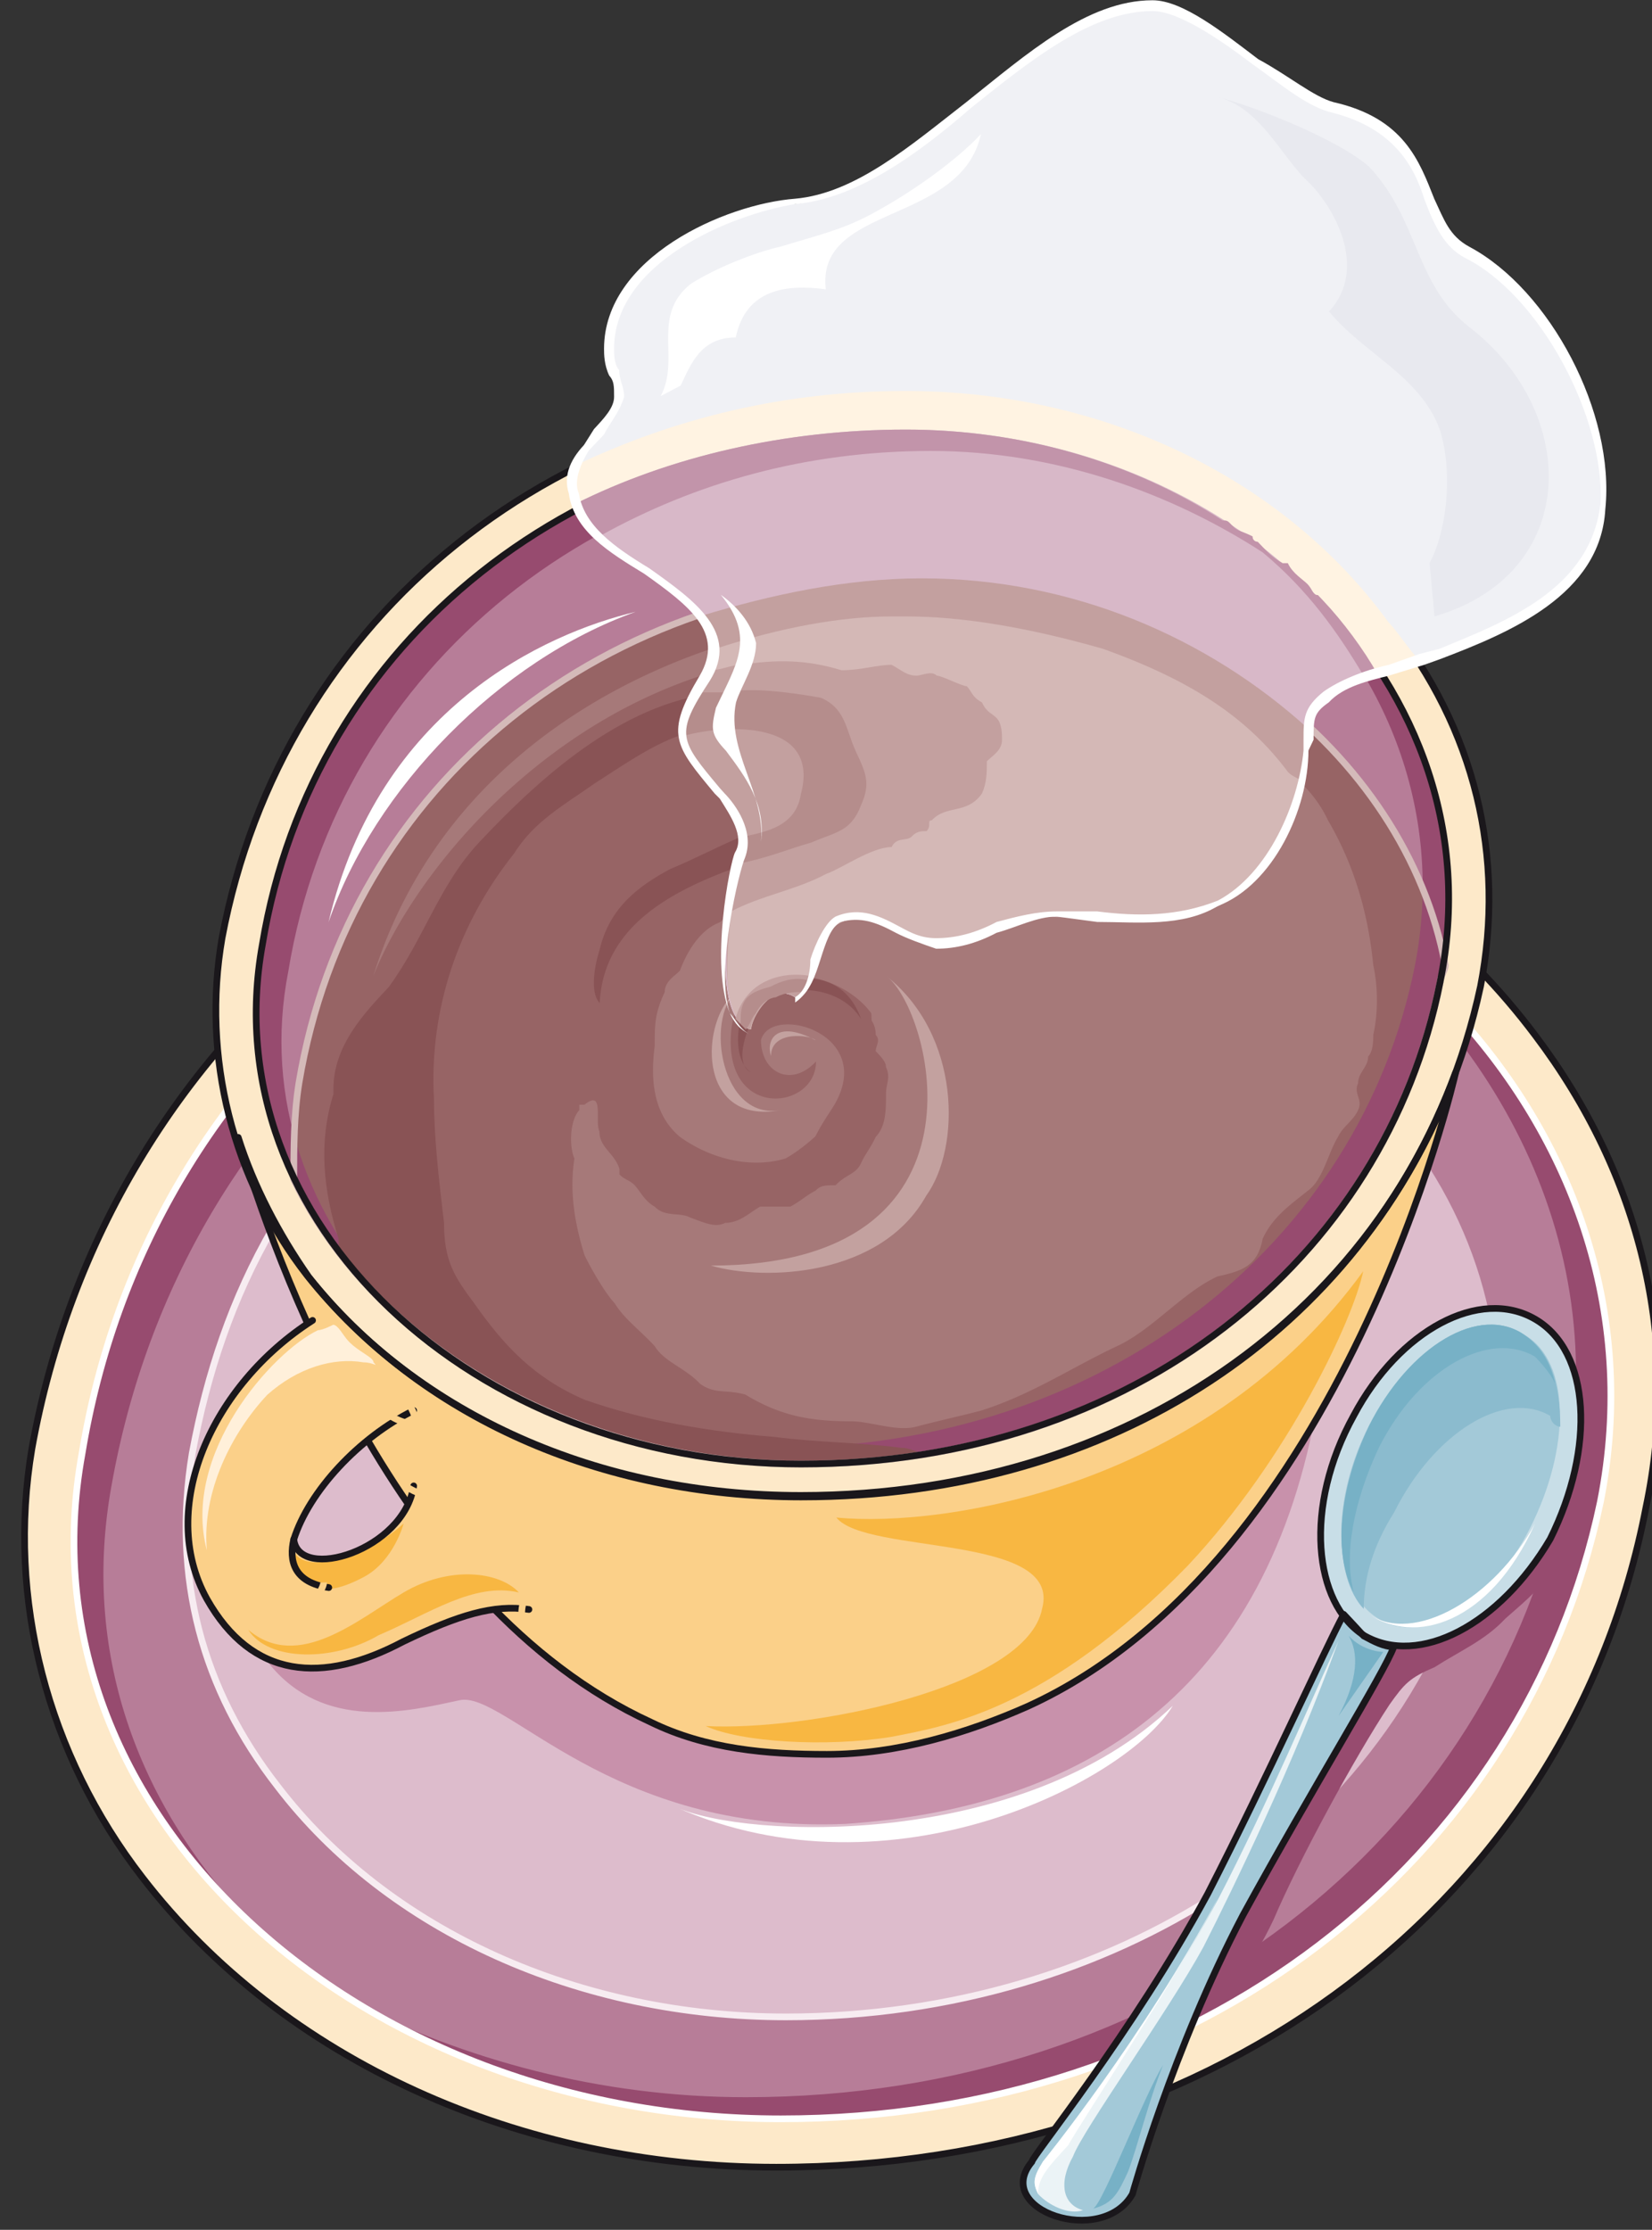 <svg xmlns="http://www.w3.org/2000/svg" version="1.0" viewBox="0 0 256.706 346.318"><rect x="0" y="0" width="256.706" height="346.318" fill="#333333" stroke="none"/><defs><clipPath clipPathUnits="userSpaceOnUse" id="a"><path d="M2.478-.56h256.405v346.59H2.478z"/></clipPath></defs><path clip-path="url(#a)" d="M4.917 224.944c-3.918 23.306 2.359 47.49 17.19 66.64 21.866 28.342 58.604 44.972 98.46 44.972 68.718 0 123.445-41.655 135.158-102.458 5.437-25.824-.8-51.649-17.19-73.315-21.906-29.183-57.845-45.853-96.9-45.853-68.76 0-125.005 45.013-136.718 110.014z" fill="#fde9c9" fill-rule="evenodd"/><path clip-path="url(#a)" d="M12.712 225.703c10.154-61.682 63.282-104.217 128.922-104.217 65.6 0 118.728 52.529 107.015 111.733-11.713 55.846-62.482 95.822-127.363 95.822-65.6 0-118.768-47.492-108.574-103.338z" fill="#b77d98" fill-rule="evenodd"/><path d="M199.44 136.517c32.02 20.868 51.568 55.846 43.733 93.344-10.914 55.846-61.683 95.862-127.283 95.862-22.666 0-43.734-5.837-61.723-14.991 18.749 11.673 42.175 18.309 67.2 18.309 64.8 0 115.57-39.976 127.282-95.822 7.796-40.016-14.071-76.674-49.21-96.702z" fill="#974b6f" fill-rule="evenodd"/><path d="M17.35 230.62c10.952-61.642 63.36-104.097 129.04-104.097 31.261 0 59.444 12.473 79.752 30.822-20.308-21.667-50.81-35.859-84.429-35.859-65.72 0-118.888 42.495-129.082 104.137-5.476 28.343 5.477 54.167 25.825 72.476-17.19-18.309-25.825-41.654-21.108-67.479z" fill="#974b6f" fill-rule="evenodd"/><path d="M43.094 277.392c-11.713-15.031-16.43-32.5-13.272-51.689 9.354-51.688 54.727-88.386 110.213-88.386 31.301 0 60.204 14.191 77.433 37.537 13.272 16.67 17.95 36.658 14.072 56.686-10.194 49.17-53.968 81.67-109.454 81.67-32.06 0-61.803-13.312-78.992-35.818z" fill="#ddbccc" fill-rule="evenodd"/><path d="M41.695 258.243c8.595 10.834 21.866 7.516 29.662 5.837 7.035-1.679 23.426 20.827 60.123 19.188 36.698-2.518 65.56-20.028 73.356-65.88 7.795-45.852-113.931 17.51-113.931 17.51l-19.548 4.197-17.95 11.633z" fill="#c891ab" fill-rule="evenodd"/><path clip-path="url(#a)" d="M12.752 225.743c10.154-61.682 63.282-104.217 128.922-104.217 65.6 0 118.728 52.529 107.015 111.733-11.713 55.846-62.482 95.822-127.363 95.822-65.6 0-118.768-47.492-108.574-103.338" fill="none" stroke="#fff" stroke-width="1.039" stroke-linecap="round" stroke-linejoin="round"/><path clip-path="url(#a)" d="M4.957 224.984c-3.918 23.306 2.359 47.49 17.19 66.64 21.866 28.342 58.604 44.972 98.46 44.972 68.718 0 123.445-41.655 135.158-102.458 5.437-25.824-.8-51.649-17.19-73.315-21.906-29.183-57.845-45.853-96.9-45.853-68.76 0-125.005 45.013-136.718 110.014" fill="none" stroke="#1a171b" stroke-width="1.039" stroke-linecap="round" stroke-linejoin="round"/><path d="M216.709 256.405c-5.477 8.355-10.954 17.509-16.43 26.703-4.678 8.315-10.154 16.63-13.312 27.464 3.158-2.479 1.599 0 4.717-2.479 2.318-2.518 4.677-6.676 6.236-9.994 3.918-9.194 12.512-25.024 17.99-33.34 2.358-3.317 3.117-4.157 7.035-5.836 3.918-2.518 7.835-4.157 10.953-7.515 4.677-4.158 9.355-7.476 8.595-14.991-.8-12.513-21.907 4.157-25.784 6.676z" fill="#974b6f" fill-rule="evenodd"/><path d="M189.325 294.102c-17.949 11.673-41.415 19.148-67.199 19.148-32.06 0-61.803-13.312-78.992-35.818-11.713-14.991-16.43-32.5-13.272-51.649 2.318-12.512 6.236-24.185 12.512-35.019" fill="none" stroke="#f7ecf1" stroke-width="1.039" stroke-miterlimit="8"/><path d="M124.525 232.46c-31.262 0-59.404-12.513-76.594-34.18-4.677-6.676-8.595-14.192-10.953-21.667 5.476 18.309 24.265 72.516 64.12 90.825 8.596 4.197 17.99 4.997 27.344 4.997 10.954 0 21.907-3.318 31.261-7.476 49.25-22.506 66.44-98.38 66.44-98.38-14.831 40.016-53.128 65.88-101.618 65.88z" fill="#fbd089" fill-rule="evenodd"/><path d="M34.46 145.672c-3.16 18.308 1.557 37.457 13.27 52.448 17.23 21.627 45.373 34.1 76.674 34.1 53.207 0 95.422-31.622 105.616-79.073 3.877-19.988-.8-39.976-14.112-56.606-16.43-22.466-44.573-35.818-75.074-35.818-53.968 0-96.982 34.979-106.376 84.949z" fill="#fde9c9" fill-rule="evenodd"/><path d="M40.735 146.631c7.836-47.451 49.29-79.911 100.1-79.911 50.849 0 92.264 39.975 82.91 85.748-8.595 43.253-47.732 74.874-99.34 74.874-50.81 0-91.505-37.417-83.67-80.71z" fill="#b77d98" fill-rule="evenodd"/><path d="M223.784 152.348c0-.84.76-1.68.76-2.479-6.236-33.34-40.615-60.043-81.23-60.043-49.251 0-89.107 31.7-96.902 78.352-.8 4.997-.8 9.994-.8 14.991 12.513 25.864 43.774 44.173 78.953 44.173 51.568 0 90.625-31.66 99.22-74.994z" fill="#976465" fill-rule="evenodd"/><path d="M223.784 152.348c0-.84.76-1.68.76-2.479-6.236-33.34-40.615-60.043-81.23-60.043-49.251 0-89.107 31.7-96.902 78.352-.8 4.997-.8 9.994-.8 14.991 12.513 25.864 43.774 44.173 78.953 44.173 51.568 0 90.625-31.66 99.22-74.994z" fill="#976465" fill-rule="evenodd"/><path d="M213.39 149.91c-.799-8.316-3.117-15.831-7.035-22.507a19.238 19.238 0 0 0-6.236-7.476c-6.237-8.355-14.831-14.151-28.903-19.148-11.713-3.358-21.867-5.037-30.421-5.037h-2.359c-22.626 0-67.16 13.352-80.431 55.846 7.036-17.51 28.143-41.655 57.005-48.33 5.477-.84 10.154-.84 15.63.839 3.119 0 5.438-.84 7.796-.84 1.56.84 2.359 1.68 3.918 1.68.76 0 2.318-.84 3.118 0 .76 0 3.877 1.638 4.677 1.638.8.84.8 1.68 2.359 2.519.76 1.679 1.559 1.679 2.318 2.478.8.84.8 2.519.8 3.358 0 1.68-1.56 2.479-2.359 3.318 0 1.68 0 3.358-.76 4.997-2.358 3.358-5.476 1.68-7.835 4.158-.76 0 0 .84-.76 1.679-.799 0-1.558 0-2.358.84-.76.839-2.318 0-3.118 1.678-3.118 0-7.795 3.318-10.154 4.158-4.677 2.478-10.154 3.318-14.83 5.836 0 0-.76.84-1.56 1.64-2.358.839-4.677 3.357-6.236 7.515-.8.84-2.359 1.679-2.359 3.318-1.559 3.358-1.559 4.997-1.559 8.355-.76 5.836 0 10.833 3.918 14.151 4.677 3.358 10.913 4.997 16.39 3.358 3.118-1.679 10.154-7.515 9.354-11.673v-.84c.8-2.518 3.118-6.675 3.118-9.993.8.84 1.56 1.639 1.56 3.318.799.84 0 1.679 0 2.518.799.84 1.599 1.64 1.599 2.479.76 1.679 0 2.518 0 4.157 0 2.519 0 4.997-1.6 6.676-.759 1.679-1.559 2.518-2.318 4.157-.8 1.68-2.359 1.68-3.918 3.358-1.559 0-2.318 0-3.118.84-1.559.8-2.318 1.639-3.917 2.478h-4.678c-1.559.84-3.118 2.519-5.436 2.519-1.56.8-3.158 0-5.477-.84-1.559-.84-3.918 0-5.477-1.679-1.559-.84-2.318-2.478-3.118-3.318-.8-.84-1.559-.84-2.358-1.679v-.839c-.76-2.479-3.118-3.318-3.118-5.837-.76-1.639.8-6.635-2.319-4.157h-.8v.84c-1.559 1.678-1.559 5.836-.76 7.515h.76-.76c-.799 4.997 0 9.994 1.56 14.99.76 1.64 3.118 5.837 4.677 7.476 1.56 2.519 3.918 4.158 6.236 6.676 1.56 2.519 4.678 3.318 7.036 5.837 2.359 1.679 3.918.84 7.036 1.679 5.437 3.318 10.154 4.157 16.39 4.157 3.118 0 7.036 1.64 10.154.84 3.118-.84 6.995-1.68 10.154-2.519 7.795-2.478 14.031-6.676 21.067-9.994 5.476-2.518 10.154-8.315 15.63-10.833 3.878-.84 6.237-1.68 6.996-5.837 1.56-3.318 3.918-4.997 7.036-7.475 2.358-1.68 3.118-5.837 4.677-8.355.8-1.679 2.359-2.479 3.118-4.157.8-1.68-.76-2.519 0-4.158 0-1.679 1.56-2.518 1.56-4.157.799-.84.799-2.519.799-3.358.76-3.318.76-7.476 0-10.834z" fill="#a67979" fill-rule="evenodd"/><path d="m205.795 93.383.8.8c-.8-.8-.8-.8-1.56-1.64-.799 0-.799-.839-1.558-1.678-.8-.84-2.359-1.64-3.118-3.318h-.8c-1.559-.84-2.359-1.679-3.918-2.519 0-.799-.76-.799-.76-1.639-1.558-.839-2.358-.839-3.117-1.679-.8-.839-.8-.839-1.6-.839-14.03-9.154-31.26-14.151-49.21-14.151-50.809 0-92.224 32.46-100.059 79.911-3.917 21.627 3.918 42.454 20.348 56.606-13.312-14.152-20.348-32.46-16.43-52.448 7.795-47.452 49.25-80.711 100.06-80.711 19.507 0 37.496 6.636 51.568 16.63 18.749 15.83 28.143 39.136 23.426 63.241-8.595 43.294-48.45 74.915-99.26 74.915-17.19 0-33.58-4.997-47.651-12.473 14.83 9.155 32.82 14.951 51.569 14.951 51.608 0 90.665-31.62 99.26-74.874 4.677-22.467-3.119-43.294-17.99-59.085z" fill="#974b6f" fill-rule="evenodd"/><path d="M129.961 235.697c17.15 1.64 57.725-4.997 81.87-38.257-1.558 7.516-11.672 29.103-27.263 45.733-21.867 22.426-37.457 24.905-46.052 26.584-10.114 1.639-23.386.839-28.862-1.68 15.63.84 49.93-5.796 52.288-18.268 3.118-11.633-27.304-8.315-31.98-14.112z" fill="#f8b742" fill-rule="evenodd"/><path d="M240.854 238.975c-7.835 13.312-20.348 19.948-28.942 14.991-7.836-4.997-9.435-19.988-1.6-34.14 7.076-13.311 19.589-19.987 28.183-14.99 8.635 4.997 9.395 19.988 2.359 34.14z" fill="#c8dee7" fill-rule="evenodd"/><path d="M237.016 236.537c-5.516 11.673-15.71 18.309-22.746 14.151-6.276-4.157-7.076-17.51-.8-29.182 6.277-11.673 16.47-17.51 22.747-13.312 7.036 4.157 7.036 16.67.8 28.343z" fill="#a3c9d8" fill-rule="evenodd"/><path d="M237.776 237.296c-6.276 12.473-17.23 18.27-23.506 14.152-7.076-4.158-7.875-17.47-1.599-29.942 6.276-12.433 17.27-19.109 24.345-14.112 7.036 4.158 7.036 17.47.76 29.902z" fill="#a3c9d8" fill-rule="evenodd"/><path d="M216.629 234.898c6.236-12.473 17.23-19.149 24.265-14.991 0 .84.8 1.679 1.56 1.679 0-6.676-1.56-11.673-5.478-14.152-7.035-5.037-18.029 1.64-24.265 14.152-5.517 10.833-5.517 23.306-.8 28.303 0-4.997 1.56-9.994 4.718-14.991z" fill="#8bbbce" fill-rule="evenodd"/><path d="M238.535 236.617c-6.276 11.553-18.828 18.948-25.904 14.031 7.076 4.917 18.869 1.64 25.904-14.031z" fill="#fff" fill-rule="evenodd"/><path d="M214.27 224.824c6.276-12.433 17.23-18.27 24.265-14.112.8.84 2.359 2.519 3.119 4.158-.76-3.318-2.32-5.797-4.678-7.476-7.035-4.997-18.029 1.68-24.265 14.112-4.717 9.994-5.517 19.948-2.358 25.744-1.56-5.796 0-14.111 3.917-22.426z" fill="#77b1c6" fill-rule="evenodd"/><path clip-path="url(#a)" d="M211.872 254.046c-.76-.84-2.319-2.518-3.119-3.358-3.118 5.837-11.712 25.025-21.107 43.374-11.713 21.667-27.343 40.815-27.343 41.655-6.276 7.515 10.953 13.311 15.63 4.997 0 0 6.237-22.507 17.19-43.334 10.953-19.988 21.867-37.498 23.426-41.655-1.56 0-3.118-.84-4.677-1.679z" fill="#a3c9d8" fill-rule="evenodd"/><path d="M161.302 340.753c-.8-1.678-.8-2.518.76-4.996 0 0 15.59-19.189 27.263-40.856 7.796-15.03 14.791-31.7 18.669-40.055-6.996 19.188-16.35 38.376-20.987 47.53-5.477 10.035-18.709 28.384-20.268 32.541-2.319 4.158-1.56 7.515 1.559 8.355-2.319.8-5.437-.84-6.996-2.519z" fill="#ebf3f6" fill-rule="evenodd"/><path d="M161.302 340.714c-.8-1.64-.8-2.479.76-4.997 0 0 15.59-19.229 27.223-40.976-5.436 10.874-20.987 34.3-23.306 38.457-3.118 3.358-4.677 5.037-4.677 7.516z" fill="#fff" fill-rule="evenodd"/><path d="M169.857 343.032c3.118-.8 3.918-2.478 5.437-5.756 1.559-4.158 3.118-10.754 5.436-16.55-3.078 4.957-9.314 21.507-10.873 22.306zm39.696-88.986c2.319 2.519 5.397 2.519 5.397 2.519l-6.956 9.953c3.118-5.796 3.118-9.953 1.559-12.472z" fill="#77b1c6" fill-rule="evenodd"/><path d="M240.894 239.015c-7.835 13.312-20.348 19.948-28.942 14.991-7.836-4.997-9.435-19.988-1.6-34.14 7.076-13.311 19.589-19.987 28.183-14.99 8.635 4.997 9.395 19.988 2.359 34.14" fill="none" stroke="#1a171b" stroke-width="1.039" stroke-linecap="round" stroke-linejoin="round" stroke-miterlimit="10"/><path clip-path="url(#a)" d="M211.912 254.086c-.76-.84-2.319-2.518-3.119-3.358-3.118 5.837-11.712 25.025-21.107 43.374-11.713 21.667-27.343 40.815-27.343 41.655-6.276 7.515 10.953 13.311 15.63 4.996 0 0 6.237-22.506 17.19-43.333 10.953-19.988 21.867-37.498 23.426-41.655-1.56 0-3.118-.84-4.677-1.679" fill="none" stroke="#1a171b" stroke-width="1.039" stroke-linecap="round" stroke-linejoin="round" stroke-miterlimit="10"/><path d="M105.016 280.67c10.954 4.957 53.848 6.596 77.234-15.75-6.996 11.592-43.654 30.62-77.234 15.75z" fill="#fff" fill-rule="evenodd"/><path d="M135.398 157.385c-5.477-7.516-21.067-9.195-21.827 3.318-.8 13.312 13.232 11.673 13.232 4.157-3.877 4.158-8.555 1.68-8.555-3.318 1.56-5.836 18.669-.84 10.914 10.834-7.796 11.632.76 6.636.76 6.636l6.235-3.318z" fill="#976465" fill-rule="evenodd"/><path d="M143.913 185.727c5.436-7.515 5.436-24.984-6.236-34.179 6.995 5.037 17.869 45.013-27.224 45.013 8.555 2.478 26.464 1.679 33.46-10.834zm-22.587-13.311c-9.354 1.678-11.672-14.152-6.995-18.31-5.477 4.158-6.276 20.788 6.995 18.31zm-1.519-8.396c-.8-2.438.76-5.756 6.956-2.438-.76-.84-6.956-1.639-6.956 2.439z" fill="#c3a19f" fill-rule="evenodd"/><path d="M148.59 224.864zm-28.103-1.68c-10.114-.799-20.268-2.478-29.662-5.796-7.795-3.358-12.472-8.315-17.15-14.99-3.118-4.158-4.677-6.637-4.677-12.473-.8-6.676-1.559-13.312-1.559-19.149-.8-14.15 3.878-27.463 12.473-38.256 3.118-4.997 7.795-7.516 12.472-10.834 3.918-2.478 8.595-5.836 13.272-7.475 6.276-1.68 21.867-2.519 18.749 9.154-.76 4.997-5.477 5.797-9.355 6.636-3.917 1.68-7.035 3.358-10.953 4.997-4.677 2.519-9.354 5.837-10.913 12.473-.8 2.518-1.56 6.676 0 8.315.799-16.63 21.067-20.788 32.78-24.945 3.917-1.68 6.236-1.68 7.795-5.837 1.599-3.318.8-4.997-.76-8.315-1.559-3.318-1.559-6.636-5.476-8.315-4.677-.84-10.914-1.679-14.831-.84-14.831.84-28.103 12.473-38.257 23.307-6.236 6.676-8.555 14.99-14.032 22.466-3.917 4.158-8.594 9.155-8.594 15.83v.8c-2.359 7.515-1.56 14.99.8 22.466 0 .84 0 1.68.759 2.519 14.83 19.108 41.375 32.42 71.037 32.42 7.035 0 13.272-.8 19.508-1.639-1.56 0-2.319-.84-3.878-.84-6.276-.839-13.272-.839-19.548-1.678z" fill="#895355" fill-rule="evenodd"/><path d="M116.69 166.579c-2.32-1.639-2.32-5.796-1.56-8.315 0-3.318 1.56-4.157 4.677-4.997 5.437-2.518 11.673-1.679 13.992 4.997-3.078-4.997-10.874-5.836-15.55-2.478-1.56 2.478-4.678 9.154-1.56 10.793z" fill="#895355" fill-rule="evenodd"/><path d="M51.05 143.233c7.075-20.747 26.623-40.695 47.73-48.21-14.071 3.357-39.896 14.99-47.73 48.21z" fill="#fff" fill-rule="evenodd"/><path d="M223.824 152.388c0-.84.76-1.68.76-2.479-6.236-33.34-40.615-60.043-81.23-60.043-49.251 0-89.107 31.7-96.902 78.352-.8 4.997-.8 9.994-.8 14.991 12.513 25.864 43.774 44.173 78.952 44.173 51.57 0 90.626-31.66 99.22-74.994" fill="none" stroke="#d4bab9" stroke-width="1.039" stroke-miterlimit="8"/><path d="M34.5 145.712c-3.159 18.309 1.558 37.457 13.271 52.448 17.23 21.627 45.373 34.1 76.674 34.1 53.207 0 95.422-31.622 105.616-79.073 3.877-19.988-.8-39.976-14.112-56.606-16.43-22.466-44.573-35.818-75.074-35.818-53.968 0-96.982 34.979-106.376 84.949" fill="none" stroke="#1a171b" stroke-width="1.039" stroke-linecap="round" stroke-linejoin="round" stroke-miterlimit="10"/><path d="M124.565 232.5c-31.262 0-59.404-12.513-76.594-34.18-4.677-6.676-8.595-14.192-10.953-21.667 5.476 18.309 24.265 72.516 64.12 90.825 8.595 4.197 17.99 4.997 27.344 4.997 10.953 0 21.907-3.318 31.261-7.476 49.25-22.506 66.44-98.38 66.44-98.38s0 0 0 0c-14.831 40.016-53.128 65.88-101.618 65.88" fill="none" stroke="#1a171b" stroke-width="1.039" stroke-linecap="round" stroke-linejoin="round" stroke-miterlimit="10"/><path d="M40.775 146.671c7.836-47.451 49.29-79.911 100.1-79.911 50.849 0 92.264 39.975 82.91 85.748-8.595 43.253-47.732 74.874-99.34 74.874-50.81 0-91.505-37.417-83.67-80.71" fill="none" stroke="#1a171b" stroke-width="1.039" stroke-linecap="round" stroke-linejoin="round" stroke-miterlimit="10"/><path d="M64.161 230.82c-1.559 9.994-17.989 14.951-18.749 8.315 2.32-7.475 10.154-15.79 18.75-19.948-2.32-.84-14.072-11.633-15.631-14.151-15.63 9.994-24.266 29.102-16.43 43.254 7.035 12.472 17.989 13.271 30.501 6.636 11.753-6.636 18.789-6.636 26.584-2.479z" fill="#fbd089" fill-rule="evenodd"/><path d="M45.612 240.774c.8 4.997 3.118 8.315 10.914 4.158 4.677-2.479 6.196-8.315 6.196-8.315-5.437 4.997-15.55 8.315-17.11 4.157z" fill="#f8b742" fill-rule="evenodd"/><path d="M48.57 205.076c-15.63 9.994-24.265 29.102-16.43 43.254 7.036 12.472 17.99 13.271 30.502 6.635 8.635-4.157 14.072-5.796 19.548-4.996" fill="none" stroke="#1a171b" stroke-width="1.039" stroke-linecap="round" stroke-linejoin="round" stroke-miterlimit="10"/><path d="M64.281 230.78c-1.519 9.994-17.83 14.991-18.629 8.315 0 0 0 0 0 0 2.359-7.475 10.114-15.83 18.629-20.028" fill="none" stroke="#1a171b" stroke-width="1.039" stroke-linecap="round" stroke-linejoin="round" stroke-miterlimit="10"/><path d="M51.089 246.57c-5.437-.799-6.236-4.157-5.437-7.515" fill="none" stroke="#1a171b" stroke-width="1.039" stroke-linecap="round" stroke-linejoin="round" stroke-miterlimit="10"/><path d="M58.045 211.592c0-.8-2.359-1.64-3.918-3.318-.8-.84-1.599-2.519-2.358-2.519 0 0-1.6.84-2.359.84-7.076 3.358-21.227 19.188-17.27 34.18-.799-9.155 3.918-18.31 9.395-24.146 4.717-4.198 10.234-5.837 14.95-5.037 1.56 0 2.32.84 1.56 0z" fill="#fff0da" fill-rule="evenodd"/><path d="M38.577 253.127c3.118 4.957 13.272 4.957 20.267.84 7.796-3.319 14.791-8.276 21.787-6.637-3.078-3.318-10.873-4.157-17.909 0-6.996 4.118-16.35 12.393-24.145 5.797z" fill="#f8b742" fill-rule="evenodd"/><path d="M81.39 248.09c0 .84-.719 2.518 0 3.358m-18.628-33.98c.8 0 2.319 3.358 1.559 3.358-.76.8-3.878-.84-4.677-1.679m3.118 11.593c1.559.76 2.319 1.52 4.637 1.52M50.29 245.771c0 .8-.8 1.56-.8 2.319" fill="none" stroke="#fbd089" stroke-width="1.039" stroke-miterlimit="8"/><path d="M123.605 154.906c3.918-1.679 3.118-9.994 7.036-11.673 5.477-2.518 9.394 2.479 14.87 3.318 5.477.84 12.513-4.997 18.75-4.157 7.795 0 17.189 1.679 25.024-1.68 7.796-4.157 13.272-14.95 14.032-24.145 0-4.157-.76-5.796 3.158-8.315 3.878-3.318 10.154-4.157 14.83-5.836 10.954-4.158 26.585-9.155 28.144-24.145.76-14.152-9.394-32.46-21.867-39.097-7.036-4.197-3.918-18.349-20.348-22.506C199.44 14.19 186.927.84 179.091.84c-18.748 0-35.938 28.342-55.486 30.82-10.154.84-28.902 9.155-28.902 22.467 0 2.519 1.559 4.997 1.559 7.516 0 3.318-3.118 4.997-5.477 7.475-10.953 17.51 28.143 20.827 18.749 36.658-5.437 9.154-3.878 9.994 2.358 17.47 2.359 2.518 4.677 5.836 3.118 9.154-.76 2.518-5.476 24.985 1.56 27.463 0-1.639 3.157-7.475 7.035-4.957z" fill="#f0f1f5" fill-rule="evenodd"/><path d="M215.71 96.581c-16.39-22.506-44.534-35.858-74.995-35.858-18.749 0-35.899 4.198-51.53 11.673-4.716 14.991 28.903 19.188 20.309 33.34-5.477 9.154-3.918 9.994 2.318 17.47 2.359 2.518 4.717 5.836 3.158 9.194-.8 2.478-5.476 24.985 1.56 27.463 0-1.639 3.117-7.475 6.995-4.997 3.918-1.639 3.158-9.994 7.036-11.633 5.477-2.518 9.394 2.479 14.87 3.318 5.438.84 12.473-4.997 18.75-4.157 7.795 0 17.15 1.679 24.984-1.68 7.796-4.157 13.272-14.99 14.072-24.145 0-4.157-.8-5.836 3.118-8.355 3.118-3.318 9.354-4.157 14.031-5.836-1.559-1.639-3.118-4.158-4.677-5.797z" fill="#fff3e2" fill-rule="evenodd"/><path d="M140.755 66.72c-18.749 0-36.698 4.157-51.57 11.672 4.718 9.954 27.344 14.951 20.309 27.424-5.437 9.154-3.878 9.994 2.358 17.47 2.359 2.518 4.677 5.836 3.118 9.154-.76 2.478-5.476 24.945 1.56 27.423 0-1.639 3.117-7.475 7.035-4.957 3.918-1.679 3.118-9.994 7.036-11.673 5.477-2.478 9.354 2.519 14.83 3.358 5.478.8 12.513-4.997 18.75-4.157 7.795 0 17.19 1.639 24.984-1.68 7.836-4.157 13.272-14.95 14.072-24.105 0-4.157-.8-5.836 3.118-8.315 1.559-1.679 4.677-2.518 7.795-3.358-14.03-23.266-42.174-38.256-73.395-38.256z" fill="#d8b8c8" fill-rule="evenodd"/><path d="M203.277 113.171c-15.59-14.151-36.658-23.345-60.044-23.345-11.713 0-23.386 2.518-34.299 5.836 2.319 2.518 3.118 5.836.76 10.034-5.477 9.154-3.918 9.994 2.358 17.51 2.319 2.478 4.677 5.836 3.118 9.154-.8 2.518-5.476 25.025 1.56 27.503 0-1.639 3.117-7.475 6.995-4.997 3.918-1.639 3.118-9.994 7.036-11.673 5.436-2.478 9.354 2.519 14.83 3.358 5.437.84 12.473-4.997 18.71-4.197 7.795 0 17.149 1.679 24.944-1.64 7.796-4.197 13.272-15.03 14.032-24.185v-3.358z" fill="#c3a09f" fill-rule="evenodd"/><path d="M202.477 121.566c-.76-.84-1.559-.84-2.318-1.639-6.237-8.355-14.831-14.191-28.863-19.188-11.673-3.318-21.827-4.997-30.421-4.997h-2.319c-7.795 0-17.15 1.679-27.303 4.997 0 .84 0 2.518-.8 3.358 1.56 0 3.158-.84 4.717-.84 5.437-.84 10.114-.84 15.59.84 3.119 0 5.437-.84 7.796-.84 1.56.84 2.319 1.68 3.878 1.68.8 0 2.358-.84 3.118 0 .8 0 3.917 1.638 4.677 1.638.8.84.8 1.68 2.359 2.519.76 1.639 1.559 1.639 2.318 2.478.8.84.8 2.519.8 3.358 0 1.64-1.56 2.479-2.359 3.318 0 1.68 0 3.318-.76 4.997-2.358 3.318-5.476 1.68-7.795 4.158-.8 0 0 .84-.8 1.679-.759 0-1.558 0-2.318.84-.8.799-2.358 0-3.118 1.638-3.118 0-7.795 3.358-10.154 4.158-4.677 2.518-10.114 3.358-14.79 5.836-.8 7.516-1.6 16.67 3.117 18.31 0-1.64 3.118-7.476 6.996-4.998 3.918-1.639 3.118-9.954 7.036-11.633 5.436-2.518 9.354 2.479 14.79 3.318 5.477.84 12.473-4.997 18.75-4.157 7.795 0 17.149 1.679 24.944-1.68 6.996-3.317 10.914-10.793 13.232-19.148z" fill="#d4b8b6" fill-rule="evenodd"/><path d="M106.535 114.21c6.237-1.678 21.028-2.478 17.91 9.155-.8 5.037-5.437 5.837-9.355 6.676.8.84 0 1.68 0 2.519 0 .84 0 .84-.76 1.639 4.678-.8 8.556-2.479 11.674-3.318 3.877-1.68 6.236-1.68 7.795-5.837 1.519-3.318.76-4.997-.8-8.315-1.559-3.358-1.559-6.676-5.436-8.355-4.677-.84-10.914-1.679-14.791-.84h-4.678c-1.559 3.359-2.358 4.998-1.559 6.677z" fill="#b58d8c" fill-rule="evenodd"/><path d="M116.65 159.863c0-1.639 3.117-7.435 6.995-4.957 1.56 0 2.319-1.639 2.319-3.318-4.638-.84-10.114.84-11.673 6.636.8.84 1.559 1.64 2.358 1.64z" fill="#c3a09f" fill-rule="evenodd"/><path d="M125.204 154.067c0-.84.76-1.68.76-1.68-2.319-.839-4.638 0-6.197.84-3.118.84-4.677 1.68-4.677 4.997v.84l.8.8c.76-.8.76-1.64 1.559-2.48.76-1.678 2.318-2.478 3.078-2.478 1.559-.84 3.118-.84 4.677-.84z" fill="#b58d8c" fill-rule="evenodd"/><path d="M206.355 94.103c-.76-.84-.76-.84-1.56-1.679-.799 0-.799-.8-1.558-1.639-.8-.84-2.359-1.679-3.118-3.318h-.8c-1.559-.84-2.318-1.679-3.877-3.318 0 0-.8 0-.8-.84-1.559-.799-2.359-.799-3.118-1.638-.8-.84-.8-.84-1.56-.84-14.07-9.114-31.26-14.111-49.21-14.111-18.748 0-36.697 4.157-51.568 11.633.8 1.639 2.359 3.318 3.918 4.957 14.83-8.275 32.02-13.272 51.568-13.272 19.508 0 37.458 6.636 51.53 15.75 7.035 5.836 11.712 12.472 15.63 19.068h2.318c-2.318-4.117-5.436-8.275-8.555-11.593l.76.84z" fill="#c294aa" fill-rule="evenodd"/><path d="M150.149 15.87c-8.595 6.676-17.19 14.152-26.584 14.991-10.953.84-29.702 9.155-29.702 23.306 0 .8 0 2.479.8 4.158.76.84.76 1.639.76 3.318s-1.56 3.318-3.119 4.997l-1.559 2.478c-2.359 2.519-3.158 4.997-2.359 7.516.8 5.836 6.277 9.154 11.713 12.472 7.036 4.997 12.513 9.154 8.635 15.83-5.477 9.155-3.918 10.794 2.319 18.31l.8.799c1.558 2.518 3.917 5.836 2.358 8.355-.8 1.639-3.918 17.47-.8 24.945.8 1.679 1.56 2.518 3.118 3.318-1.559-.8-2.318-2.479-3.118-3.318-2.358-6.636 1.56-22.467 2.359-24.146 1.559-4.157-1.56-8.315-3.158-9.954l-.76-.84c-6.276-7.515-7.036-8.314-1.559-16.67 4.677-7.475-2.358-12.472-9.394-17.468-5.477-3.318-10.154-6.636-10.954-11.633-.76-1.68 0-4.158 1.56-6.676l2.358-2.479c.8-1.679 2.359-3.318 3.118-5.836 0-1.68-.76-2.479-.76-4.158-.799-.84-.799-2.518-.799-3.318 0-13.312 17.99-20.827 28.143-22.466 9.394-.84 18.789-7.516 27.384-14.991 9.394-7.516 18.748-14.991 28.142-14.991 3.918 0 10.154 4.157 15.631 8.315 4.717 3.358 8.595 6.676 12.512 7.515 9.395 2.479 12.513 8.315 14.072 13.312 1.559 4.158 3.118 7.476 6.276 9.155 11.713 5.796 21.867 24.945 21.107 38.257-1.559 13.351-14.87 18.308-25.025 22.506l-3.118.8-4.717 1.678c-3.917.84-7.795 2.479-10.154 4.158-3.118 2.518-3.118 4.157-3.118 7.475v1.68c-.8 8.314-5.476 19.148-13.312 23.305-6.236 2.479-12.512 2.479-18.748 1.68h-6.277c-3.118 0-6.236.799-9.354 1.638-3.158 1.68-6.276 2.519-9.394 2.519-2.359 0-3.918-.84-5.477-1.68-3.118-1.678-6.276-3.317-10.154-1.678-1.559.84-3.158 4.197-3.917 6.676 0 2.478-.8 4.997-2.359 5.836v.84c2.359-1.68 3.118-4.198 3.918-6.676.8-2.479 1.559-4.997 3.118-5.837 3.118-.84 5.477 0 8.595 1.68 1.599.839 3.917 1.678 6.276 2.478 3.118 0 6.236-.8 9.394-2.479 3.118-.84 6.236-2.518 9.354-2.518l6.277.84c6.236 0 13.272.839 18.748-2.48 8.595-3.317 14.072-14.99 14.072-24.145l.8-1.679c0-3.318 0-4.157 2.358-5.796 2.318-2.519 6.236-3.358 9.354-4.158l5.477-1.679 2.358-.84c10.954-4.157 25.025-9.993 25.785-23.305 1.559-14.95-8.595-34.1-21.107-40.775-3.119-1.68-3.918-4.158-5.477-7.476-2.319-5.836-4.677-12.512-15.63-14.99-3.119-.84-7.036-4.158-11.714-6.677C190.046 5.037 183.77.04 179.091.04c-10.153 0-19.548 8.355-28.942 15.83z" fill="#fff" fill-rule="evenodd"/><path d="M222.905 95.742c22.666-6.636 22.666-31.58 5.477-44.893-8.595-6.636-7.796-16.63-15.63-24.945-4.678-4.157-17.19-9.154-23.467-10.833 6.276 1.679 9.395 8.355 13.312 12.512 4.677 4.158 10.154 14.112 3.918 20.788 5.477 6.636 14.071 9.954 17.19 18.269 2.358 7.515.759 16.63-1.56 20.787z" fill="#e8e9ef" fill-rule="evenodd"/><path d="M102.658 61.523c3.118-5.797-1.56-12.433 4.677-17.43 3.878-2.478 10.114-4.957 13.991-5.796 5.437-1.68 9.355-2.519 13.992-4.997 6.236-3.318 13.232-8.315 17.11-12.473-3.079 14.152-25.665 10.834-24.106 24.106-6.196-.84-12.432 0-13.991 7.475-5.437 0-6.996 4.158-8.555 7.476zm9.354 30.861c5.477 6.676 2.359 10.873-.76 17.55-.799 3.317-.799 4.157 1.56 6.675 3.118 4.158 6.196 8.315 5.436 14.152.76-7.476-5.436-14.152-3.877-21.667.76-2.519 3.118-5.837 3.118-9.195-.8-3.318-3.118-5.836-5.477-7.515z" fill="#fff" fill-rule="evenodd"/></svg>